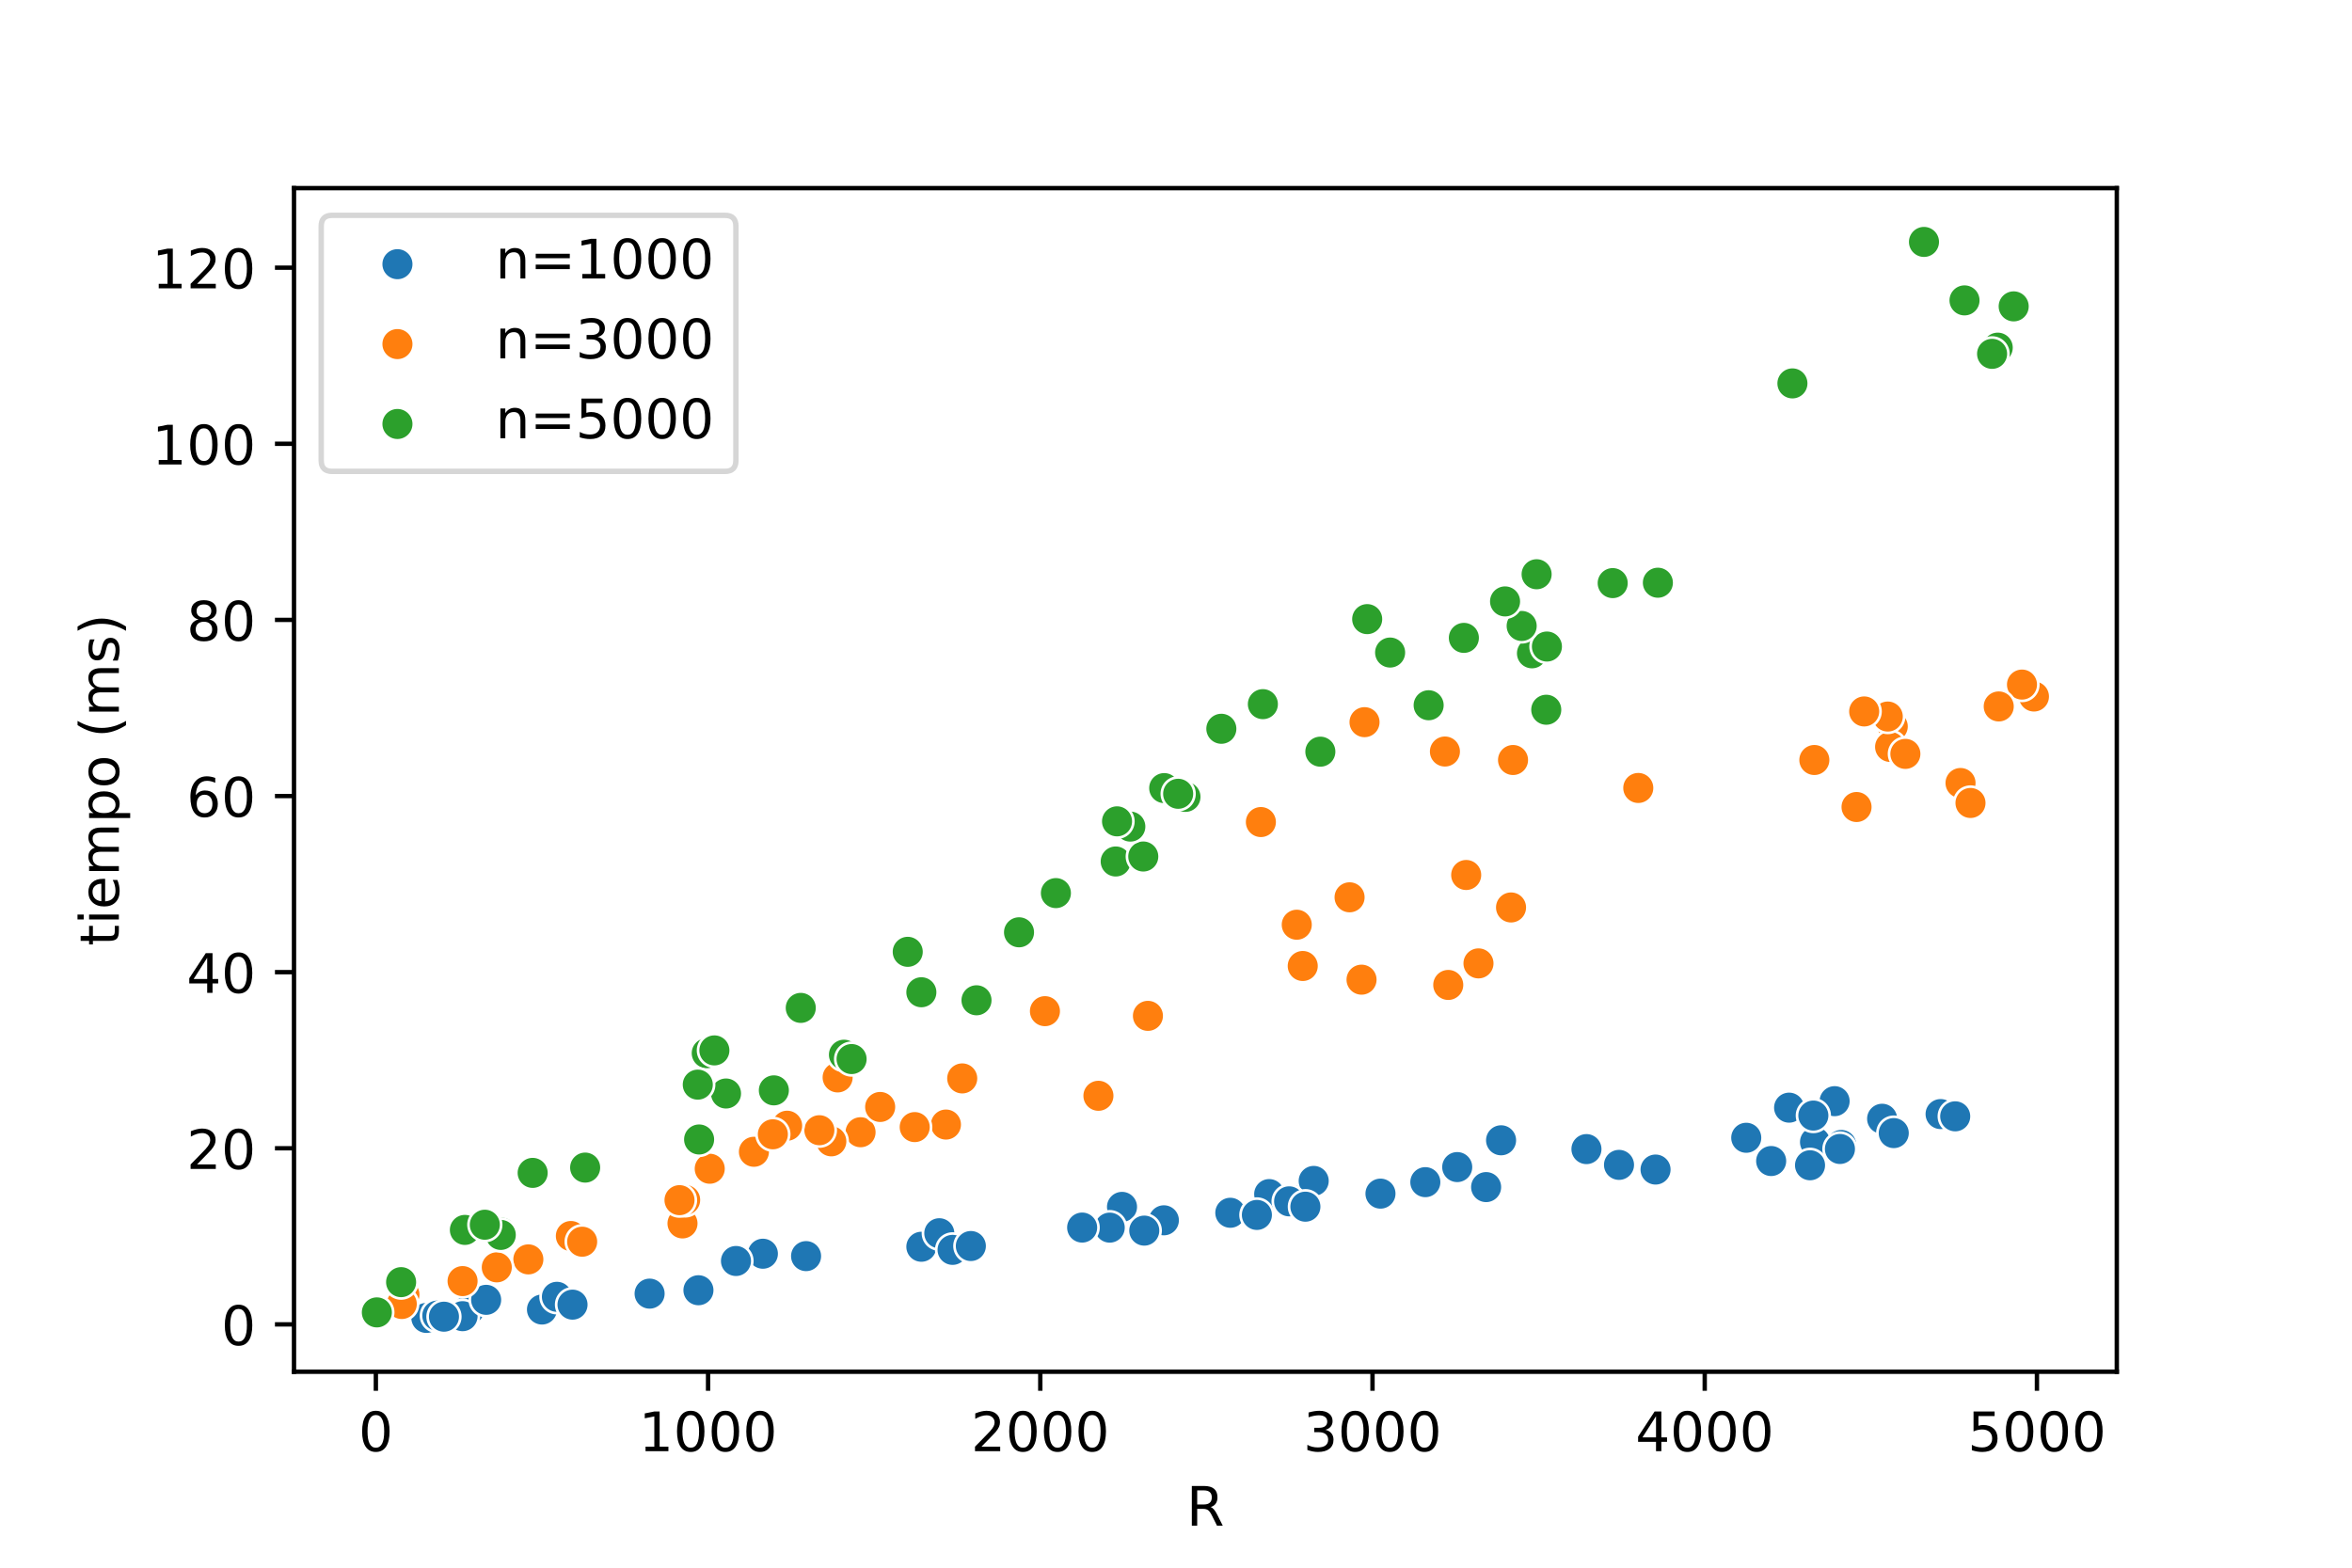 <?xml version="1.0" encoding="utf-8" standalone="no"?>
<!DOCTYPE svg PUBLIC "-//W3C//DTD SVG 1.1//EN"
  "http://www.w3.org/Graphics/SVG/1.1/DTD/svg11.dtd">
<!-- Created with matplotlib (https://matplotlib.org/) -->
<svg height="288pt" version="1.1" viewBox="0 0 432 288" width="432pt" xmlns="http://www.w3.org/2000/svg" xmlns:xlink="http://www.w3.org/1999/xlink">
 <defs>
  <style type="text/css">
*{stroke-linecap:butt;stroke-linejoin:round;}
  </style>
 </defs>
 <g id="figure_1">
  <g id="patch_1">
   <path d="M 0 288 
L 432 288 
L 432 0 
L 0 0 
z
" style="fill:#ffffff;"/>
  </g>
  <g id="axes_1">
   <g id="patch_2">
    <path d="M 54 252 
L 388.8 252 
L 388.8 34.56 
L 54 34.56 
z
" style="fill:#ffffff;"/>
   </g>
   <g id="PathCollection_1">
    <defs>
     <path d="M 0 3 
C 0.796 3 1.559 2.684 2.121 2.121 
C 2.684 1.559 3 0.796 3 0 
C 3 -0.796 2.684 -1.559 2.121 -2.121 
C 1.559 -2.684 0.796 -3 0 -3 
C -0.796 -3 -1.559 -2.684 -2.121 -2.121 
C -2.684 -1.559 -3 -0.796 -3 0 
C -3 0.796 -2.684 1.559 -2.121 2.121 
C -1.559 2.684 -0.796 3 0 3 
z
" id="mf15597d4ab" style="stroke:#ffffff;stroke-width:0.48;"/>
    </defs>
    <g clip-path="url(#p79d3aeccdd)">
     <use style="fill:#1f77b4;stroke:#ffffff;stroke-width:0.48;" x="99.545" xlink:href="#mf15597d4ab" y="240.573"/>
     <use style="fill:#1f77b4;stroke:#ffffff;stroke-width:0.48;" x="86.182" xlink:href="#mf15597d4ab" y="240.569"/>
     <use style="fill:#1f77b4;stroke:#ffffff;stroke-width:0.48;" x="238.241" xlink:href="#mf15597d4ab" y="220.505"/>
     <use style="fill:#1f77b4;stroke:#ffffff;stroke-width:0.48;" x="206.084" xlink:href="#mf15597d4ab" y="221.716"/>
     <use style="fill:#1f77b4;stroke:#ffffff;stroke-width:0.48;" x="128.285" xlink:href="#mf15597d4ab" y="237.03"/>
     <use style="fill:#1f77b4;stroke:#ffffff;stroke-width:0.48;" x="84.961" xlink:href="#mf15597d4ab" y="241.796"/>
     <use style="fill:#1f77b4;stroke:#ffffff;stroke-width:0.48;" x="336.97" xlink:href="#mf15597d4ab" y="202.296"/>
     <use style="fill:#1f77b4;stroke:#ffffff;stroke-width:0.48;" x="213.773" xlink:href="#mf15597d4ab" y="224.182"/>
     <use style="fill:#1f77b4;stroke:#ffffff;stroke-width:0.48;" x="272.961" xlink:href="#mf15597d4ab" y="218.082"/>
     <use style="fill:#1f77b4;stroke:#ffffff;stroke-width:0.48;" x="356.435" xlink:href="#mf15597d4ab" y="204.668"/>
     <use style="fill:#1f77b4;stroke:#ffffff;stroke-width:0.48;" x="338.191" xlink:href="#mf15597d4ab" y="210.343"/>
     <use style="fill:#1f77b4;stroke:#ffffff;stroke-width:0.48;" x="291.389" xlink:href="#mf15597d4ab" y="211.101"/>
     <use style="fill:#1f77b4;stroke:#ffffff;stroke-width:0.48;" x="345.696" xlink:href="#mf15597d4ab" y="205.527"/>
     <use style="fill:#1f77b4;stroke:#ffffff;stroke-width:0.48;" x="333.37" xlink:href="#mf15597d4ab" y="209.808"/>
     <use style="fill:#1f77b4;stroke:#ffffff;stroke-width:0.48;" x="78.31" xlink:href="#mf15597d4ab" y="242.116"/>
     <use style="fill:#1f77b4;stroke:#ffffff;stroke-width:0.48;" x="169.229" xlink:href="#mf15597d4ab" y="229.041"/>
     <use style="fill:#1f77b4;stroke:#ffffff;stroke-width:0.48;" x="80.324" xlink:href="#mf15597d4ab" y="241.688"/>
     <use style="fill:#1f77b4;stroke:#ffffff;stroke-width:0.48;" x="203.826" xlink:href="#mf15597d4ab" y="225.529"/>
     <use style="fill:#1f77b4;stroke:#ffffff;stroke-width:0.48;" x="233.116" xlink:href="#mf15597d4ab" y="219.366"/>
     <use style="fill:#1f77b4;stroke:#ffffff;stroke-width:0.48;" x="241.292" xlink:href="#mf15597d4ab" y="216.948"/>
     <use style="fill:#1f77b4;stroke:#ffffff;stroke-width:0.48;" x="89.293" xlink:href="#mf15597d4ab" y="238.793"/>
     <use style="fill:#1f77b4;stroke:#ffffff;stroke-width:0.48;" x="198.762" xlink:href="#mf15597d4ab" y="225.517"/>
     <use style="fill:#1f77b4;stroke:#ffffff;stroke-width:0.48;" x="140.122" xlink:href="#mf15597d4ab" y="230.322"/>
     <use style="fill:#1f77b4;stroke:#ffffff;stroke-width:0.48;" x="210.172" xlink:href="#mf15597d4ab" y="226.078"/>
     <use style="fill:#1f77b4;stroke:#ffffff;stroke-width:0.48;" x="328.611" xlink:href="#mf15597d4ab" y="203.488"/>
     <use style="fill:#1f77b4;stroke:#ffffff;stroke-width:0.48;" x="297.369" xlink:href="#mf15597d4ab" y="214"/>
     <use style="fill:#1f77b4;stroke:#ffffff;stroke-width:0.48;" x="320.739" xlink:href="#mf15597d4ab" y="209.021"/>
     <use style="fill:#1f77b4;stroke:#ffffff;stroke-width:0.48;" x="102.291" xlink:href="#mf15597d4ab" y="238.237"/>
     <use style="fill:#1f77b4;stroke:#ffffff;stroke-width:0.48;" x="275.707" xlink:href="#mf15597d4ab" y="209.484"/>
     <use style="fill:#1f77b4;stroke:#ffffff;stroke-width:0.48;" x="105.158" xlink:href="#mf15597d4ab" y="239.677"/>
     <use style="fill:#1f77b4;stroke:#ffffff;stroke-width:0.48;" x="332.455" xlink:href="#mf15597d4ab" y="214.072"/>
     <use style="fill:#1f77b4;stroke:#ffffff;stroke-width:0.48;" x="172.524" xlink:href="#mf15597d4ab" y="226.557"/>
     <use style="fill:#1f77b4;stroke:#ffffff;stroke-width:0.48;" x="236.777" xlink:href="#mf15597d4ab" y="220.701"/>
     <use style="fill:#1f77b4;stroke:#ffffff;stroke-width:0.48;" x="347.832" xlink:href="#mf15597d4ab" y="208.162"/>
     <use style="fill:#1f77b4;stroke:#ffffff;stroke-width:0.48;" x="261.795" xlink:href="#mf15597d4ab" y="217.174"/>
     <use style="fill:#1f77b4;stroke:#ffffff;stroke-width:0.48;" x="225.976" xlink:href="#mf15597d4ab" y="222.799"/>
     <use style="fill:#1f77b4;stroke:#ffffff;stroke-width:0.48;" x="333.065" xlink:href="#mf15597d4ab" y="204.941"/>
     <use style="fill:#1f77b4;stroke:#ffffff;stroke-width:0.48;" x="119.315" xlink:href="#mf15597d4ab" y="237.653"/>
     <use style="fill:#1f77b4;stroke:#ffffff;stroke-width:0.48;" x="148.055" xlink:href="#mf15597d4ab" y="230.762"/>
     <use style="fill:#1f77b4;stroke:#ffffff;stroke-width:0.48;" x="325.316" xlink:href="#mf15597d4ab" y="213.293"/>
     <use style="fill:#1f77b4;stroke:#ffffff;stroke-width:0.48;" x="230.858" xlink:href="#mf15597d4ab" y="223.195"/>
     <use style="fill:#1f77b4;stroke:#ffffff;stroke-width:0.48;" x="267.653" xlink:href="#mf15597d4ab" y="214.405"/>
     <use style="fill:#1f77b4;stroke:#ffffff;stroke-width:0.48;" x="174.964" xlink:href="#mf15597d4ab" y="229.613"/>
     <use style="fill:#1f77b4;stroke:#ffffff;stroke-width:0.48;" x="135.18" xlink:href="#mf15597d4ab" y="231.657"/>
     <use style="fill:#1f77b4;stroke:#ffffff;stroke-width:0.48;" x="337.947" xlink:href="#mf15597d4ab" y="211.079"/>
     <use style="fill:#1f77b4;stroke:#ffffff;stroke-width:0.48;" x="178.32" xlink:href="#mf15597d4ab" y="228.907"/>
     <use style="fill:#1f77b4;stroke:#ffffff;stroke-width:0.48;" x="304.081" xlink:href="#mf15597d4ab" y="214.858"/>
     <use style="fill:#1f77b4;stroke:#ffffff;stroke-width:0.48;" x="239.767" xlink:href="#mf15597d4ab" y="221.681"/>
     <use style="fill:#1f77b4;stroke:#ffffff;stroke-width:0.48;" x="359.12" xlink:href="#mf15597d4ab" y="205.081"/>
     <use style="fill:#1f77b4;stroke:#ffffff;stroke-width:0.48;" x="81.544" xlink:href="#mf15597d4ab" y="241.891"/>
     <use style="fill:#1f77b4;stroke:#ffffff;stroke-width:0.48;" x="253.557" xlink:href="#mf15597d4ab" y="219.283"/>
    </g>
   </g>
   <g id="PathCollection_2">
    <defs>
     <path d="M 0 3 
C 0.796 3 1.559 2.684 2.121 2.121 
C 2.684 1.559 3 0.796 3 0 
C 3 -0.796 2.684 -1.559 2.121 -2.121 
C 1.559 -2.684 0.796 -3 0 -3 
C -0.796 -3 -1.559 -2.684 -2.121 -2.121 
C -2.684 -1.559 -3 -0.796 -3 0 
C -3 0.796 -2.684 1.559 -2.121 2.121 
C -1.559 2.684 -0.796 3 0 3 
z
" id="m06acd236d6" style="stroke:#ffffff;stroke-width:0.48;"/>
    </defs>
    <g clip-path="url(#p79d3aeccdd)">
     <use style="fill:#ff7f0e;stroke:#ffffff;stroke-width:0.48;" x="347.649" xlink:href="#m06acd236d6" y="133.454"/>
     <use style="fill:#ff7f0e;stroke:#ffffff;stroke-width:0.48;" x="277.538" xlink:href="#m06acd236d6" y="166.709"/>
     <use style="fill:#ff7f0e;stroke:#ffffff;stroke-width:0.48;" x="247.882" xlink:href="#m06acd236d6" y="164.845"/>
     <use style="fill:#ff7f0e;stroke:#ffffff;stroke-width:0.48;" x="347.161" xlink:href="#m06acd236d6" y="137.216"/>
     <use style="fill:#ff7f0e;stroke:#ffffff;stroke-width:0.48;" x="158.062" xlink:href="#m06acd236d6" y="208.003"/>
     <use style="fill:#ff7f0e;stroke:#ffffff;stroke-width:0.48;" x="74.283" xlink:href="#m06acd236d6" y="237.837"/>
     <use style="fill:#ff7f0e;stroke:#ffffff;stroke-width:0.48;" x="349.967" xlink:href="#m06acd236d6" y="138.496"/>
     <use style="fill:#ff7f0e;stroke:#ffffff;stroke-width:0.48;" x="173.744" xlink:href="#m06acd236d6" y="206.593"/>
     <use style="fill:#ff7f0e;stroke:#ffffff;stroke-width:0.48;" x="269.3" xlink:href="#m06acd236d6" y="160.745"/>
     <use style="fill:#ff7f0e;stroke:#ffffff;stroke-width:0.48;" x="138.475" xlink:href="#m06acd236d6" y="211.593"/>
     <use style="fill:#ff7f0e;stroke:#ffffff;stroke-width:0.48;" x="152.692" xlink:href="#m06acd236d6" y="209.675"/>
     <use style="fill:#ff7f0e;stroke:#ffffff;stroke-width:0.48;" x="97.043" xlink:href="#m06acd236d6" y="231.362"/>
     <use style="fill:#ff7f0e;stroke:#ffffff;stroke-width:0.48;" x="125.356" xlink:href="#m06acd236d6" y="224.756"/>
     <use style="fill:#ff7f0e;stroke:#ffffff;stroke-width:0.48;" x="373.582" xlink:href="#m06acd236d6" y="127.956"/>
     <use style="fill:#ff7f0e;stroke:#ffffff;stroke-width:0.48;" x="130.359" xlink:href="#m06acd236d6" y="214.709"/>
     <use style="fill:#ff7f0e;stroke:#ffffff;stroke-width:0.48;" x="231.59" xlink:href="#m06acd236d6" y="151.02"/>
     <use style="fill:#ff7f0e;stroke:#ffffff;stroke-width:0.48;" x="153.852" xlink:href="#m06acd236d6" y="197.933"/>
     <use style="fill:#ff7f0e;stroke:#ffffff;stroke-width:0.48;" x="168.008" xlink:href="#m06acd236d6" y="207.06"/>
     <use style="fill:#ff7f0e;stroke:#ffffff;stroke-width:0.48;" x="250.079" xlink:href="#m06acd236d6" y="179.976"/>
     <use style="fill:#ff7f0e;stroke:#ffffff;stroke-width:0.48;" x="104.853" xlink:href="#m06acd236d6" y="227.068"/>
     <use style="fill:#ff7f0e;stroke:#ffffff;stroke-width:0.48;" x="360.097" xlink:href="#m06acd236d6" y="143.844"/>
     <use style="fill:#ff7f0e;stroke:#ffffff;stroke-width:0.48;" x="346.733" xlink:href="#m06acd236d6" y="131.637"/>
     <use style="fill:#ff7f0e;stroke:#ffffff;stroke-width:0.48;" x="191.928" xlink:href="#m06acd236d6" y="185.762"/>
     <use style="fill:#ff7f0e;stroke:#ffffff;stroke-width:0.48;" x="340.998" xlink:href="#m06acd236d6" y="148.257"/>
     <use style="fill:#ff7f0e;stroke:#ffffff;stroke-width:0.48;" x="84.961" xlink:href="#m06acd236d6" y="235.351"/>
     <use style="fill:#ff7f0e;stroke:#ffffff;stroke-width:0.48;" x="265.395" xlink:href="#m06acd236d6" y="138.062"/>
     <use style="fill:#ff7f0e;stroke:#ffffff;stroke-width:0.48;" x="161.662" xlink:href="#m06acd236d6" y="203.36"/>
     <use style="fill:#ff7f0e;stroke:#ffffff;stroke-width:0.48;" x="201.752" xlink:href="#m06acd236d6" y="201.308"/>
     <use style="fill:#ff7f0e;stroke:#ffffff;stroke-width:0.48;" x="266.005" xlink:href="#m06acd236d6" y="180.944"/>
     <use style="fill:#ff7f0e;stroke:#ffffff;stroke-width:0.48;" x="271.558" xlink:href="#m06acd236d6" y="176.985"/>
     <use style="fill:#ff7f0e;stroke:#ffffff;stroke-width:0.48;" x="361.927" xlink:href="#m06acd236d6" y="147.514"/>
     <use style="fill:#ff7f0e;stroke:#ffffff;stroke-width:0.48;" x="125.844" xlink:href="#m06acd236d6" y="220.441"/>
     <use style="fill:#ff7f0e;stroke:#ffffff;stroke-width:0.48;" x="150.496" xlink:href="#m06acd236d6" y="207.634"/>
     <use style="fill:#ff7f0e;stroke:#ffffff;stroke-width:0.48;" x="371.385" xlink:href="#m06acd236d6" y="125.764"/>
     <use style="fill:#ff7f0e;stroke:#ffffff;stroke-width:0.48;" x="333.248" xlink:href="#m06acd236d6" y="139.62"/>
     <use style="fill:#ff7f0e;stroke:#ffffff;stroke-width:0.48;" x="73.795" xlink:href="#m06acd236d6" y="239.558"/>
     <use style="fill:#ff7f0e;stroke:#ffffff;stroke-width:0.48;" x="250.628" xlink:href="#m06acd236d6" y="132.669"/>
     <use style="fill:#ff7f0e;stroke:#ffffff;stroke-width:0.48;" x="144.577" xlink:href="#m06acd236d6" y="206.807"/>
     <use style="fill:#ff7f0e;stroke:#ffffff;stroke-width:0.48;" x="238.18" xlink:href="#m06acd236d6" y="169.882"/>
     <use style="fill:#ff7f0e;stroke:#ffffff;stroke-width:0.48;" x="210.844" xlink:href="#m06acd236d6" y="186.623"/>
     <use style="fill:#ff7f0e;stroke:#ffffff;stroke-width:0.48;" x="91.246" xlink:href="#m06acd236d6" y="232.826"/>
     <use style="fill:#ff7f0e;stroke:#ffffff;stroke-width:0.48;" x="342.401" xlink:href="#m06acd236d6" y="130.699"/>
     <use style="fill:#ff7f0e;stroke:#ffffff;stroke-width:0.48;" x="124.807" xlink:href="#m06acd236d6" y="220.482"/>
     <use style="fill:#ff7f0e;stroke:#ffffff;stroke-width:0.48;" x="300.908" xlink:href="#m06acd236d6" y="144.758"/>
     <use style="fill:#ff7f0e;stroke:#ffffff;stroke-width:0.48;" x="367.114" xlink:href="#m06acd236d6" y="129.781"/>
     <use style="fill:#ff7f0e;stroke:#ffffff;stroke-width:0.48;" x="277.904" xlink:href="#m06acd236d6" y="139.621"/>
     <use style="fill:#ff7f0e;stroke:#ffffff;stroke-width:0.48;" x="176.734" xlink:href="#m06acd236d6" y="198.116"/>
     <use style="fill:#ff7f0e;stroke:#ffffff;stroke-width:0.48;" x="106.928" xlink:href="#m06acd236d6" y="228.115"/>
     <use style="fill:#ff7f0e;stroke:#ffffff;stroke-width:0.48;" x="239.279" xlink:href="#m06acd236d6" y="177.463"/>
     <use style="fill:#ff7f0e;stroke:#ffffff;stroke-width:0.48;" x="141.953" xlink:href="#m06acd236d6" y="208.381"/>
    </g>
   </g>
   <g id="PathCollection_3">
    <defs>
     <path d="M 0 3 
C 0.796 3 1.559 2.684 2.121 2.121 
C 2.684 1.559 3 0.796 3 0 
C 3 -0.796 2.684 -1.559 2.121 -2.121 
C 1.559 -2.684 0.796 -3 0 -3 
C -0.796 -3 -1.559 -2.684 -2.121 -2.121 
C -2.684 -1.559 -3 -0.796 -3 0 
C -3 0.796 -2.684 1.559 -2.121 2.121 
C -1.559 2.684 -0.796 3 0 3 
z
" id="m0fb84acb7e" style="stroke:#ffffff;stroke-width:0.48;"/>
    </defs>
    <g clip-path="url(#p79d3aeccdd)">
     <use style="fill:#2ca02c;stroke:#ffffff;stroke-width:0.48;" x="142.136" xlink:href="#m0fb84acb7e" y="200.311"/>
     <use style="fill:#2ca02c;stroke:#ffffff;stroke-width:0.48;" x="281.382" xlink:href="#m0fb84acb7e" y="120.02"/>
     <use style="fill:#2ca02c;stroke:#ffffff;stroke-width:0.48;" x="133.349" xlink:href="#m0fb84acb7e" y="200.887"/>
     <use style="fill:#2ca02c;stroke:#ffffff;stroke-width:0.48;" x="231.956" xlink:href="#m0fb84acb7e" y="129.359"/>
     <use style="fill:#2ca02c;stroke:#ffffff;stroke-width:0.48;" x="284.006" xlink:href="#m0fb84acb7e" y="130.387"/>
     <use style="fill:#2ca02c;stroke:#ffffff;stroke-width:0.48;" x="213.834" xlink:href="#m0fb84acb7e" y="144.782"/>
     <use style="fill:#2ca02c;stroke:#ffffff;stroke-width:0.48;" x="360.829" xlink:href="#m0fb84acb7e" y="55.184"/>
     <use style="fill:#2ca02c;stroke:#ffffff;stroke-width:0.48;" x="129.81" xlink:href="#m0fb84acb7e" y="193.484"/>
     <use style="fill:#2ca02c;stroke:#ffffff;stroke-width:0.48;" x="255.327" xlink:href="#m0fb84acb7e" y="119.88"/>
     <use style="fill:#2ca02c;stroke:#ffffff;stroke-width:0.48;" x="369.86" xlink:href="#m0fb84acb7e" y="56.284"/>
     <use style="fill:#2ca02c;stroke:#ffffff;stroke-width:0.48;" x="147.079" xlink:href="#m0fb84acb7e" y="185.161"/>
     <use style="fill:#2ca02c;stroke:#ffffff;stroke-width:0.48;" x="251.116" xlink:href="#m0fb84acb7e" y="113.739"/>
     <use style="fill:#2ca02c;stroke:#ffffff;stroke-width:0.48;" x="131.214" xlink:href="#m0fb84acb7e" y="192.969"/>
     <use style="fill:#2ca02c;stroke:#ffffff;stroke-width:0.48;" x="353.384" xlink:href="#m0fb84acb7e" y="44.444"/>
     <use style="fill:#2ca02c;stroke:#ffffff;stroke-width:0.48;" x="224.329" xlink:href="#m0fb84acb7e" y="133.884"/>
     <use style="fill:#2ca02c;stroke:#ffffff;stroke-width:0.48;" x="296.21" xlink:href="#m0fb84acb7e" y="107.123"/>
     <use style="fill:#2ca02c;stroke:#ffffff;stroke-width:0.48;" x="366.931" xlink:href="#m0fb84acb7e" y="63.868"/>
     <use style="fill:#2ca02c;stroke:#ffffff;stroke-width:0.48;" x="155.011" xlink:href="#m0fb84acb7e" y="193.762"/>
     <use style="fill:#2ca02c;stroke:#ffffff;stroke-width:0.48;" x="204.925" xlink:href="#m0fb84acb7e" y="158.262"/>
     <use style="fill:#2ca02c;stroke:#ffffff;stroke-width:0.48;" x="156.415" xlink:href="#m0fb84acb7e" y="194.56"/>
     <use style="fill:#2ca02c;stroke:#ffffff;stroke-width:0.48;" x="92.1" xlink:href="#m0fb84acb7e" y="226.446"/>
     <use style="fill:#2ca02c;stroke:#ffffff;stroke-width:0.48;" x="179.358" xlink:href="#m0fb84acb7e" y="183.763"/>
     <use style="fill:#2ca02c;stroke:#ffffff;stroke-width:0.48;" x="91.978" xlink:href="#m0fb84acb7e" y="226.866"/>
     <use style="fill:#2ca02c;stroke:#ffffff;stroke-width:0.48;" x="97.836" xlink:href="#m0fb84acb7e" y="215.471"/>
     <use style="fill:#2ca02c;stroke:#ffffff;stroke-width:0.48;" x="128.163" xlink:href="#m0fb84acb7e" y="199.259"/>
     <use style="fill:#2ca02c;stroke:#ffffff;stroke-width:0.48;" x="209.989" xlink:href="#m0fb84acb7e" y="157.349"/>
     <use style="fill:#2ca02c;stroke:#ffffff;stroke-width:0.48;" x="262.405" xlink:href="#m0fb84acb7e" y="129.561"/>
     <use style="fill:#2ca02c;stroke:#ffffff;stroke-width:0.48;" x="284.128" xlink:href="#m0fb84acb7e" y="118.776"/>
     <use style="fill:#2ca02c;stroke:#ffffff;stroke-width:0.48;" x="169.229" xlink:href="#m0fb84acb7e" y="182.287"/>
     <use style="fill:#2ca02c;stroke:#ffffff;stroke-width:0.48;" x="85.388" xlink:href="#m0fb84acb7e" y="225.948"/>
     <use style="fill:#2ca02c;stroke:#ffffff;stroke-width:0.48;" x="107.477" xlink:href="#m0fb84acb7e" y="214.5"/>
     <use style="fill:#2ca02c;stroke:#ffffff;stroke-width:0.48;" x="207.61" xlink:href="#m0fb84acb7e" y="151.854"/>
     <use style="fill:#2ca02c;stroke:#ffffff;stroke-width:0.48;" x="69.218" xlink:href="#m0fb84acb7e" y="241.1"/>
     <use style="fill:#2ca02c;stroke:#ffffff;stroke-width:0.48;" x="166.727" xlink:href="#m0fb84acb7e" y="174.86"/>
     <use style="fill:#2ca02c;stroke:#ffffff;stroke-width:0.48;" x="329.221" xlink:href="#m0fb84acb7e" y="70.435"/>
     <use style="fill:#2ca02c;stroke:#ffffff;stroke-width:0.48;" x="279.49" xlink:href="#m0fb84acb7e" y="114.997"/>
     <use style="fill:#2ca02c;stroke:#ffffff;stroke-width:0.48;" x="276.439" xlink:href="#m0fb84acb7e" y="110.487"/>
     <use style="fill:#2ca02c;stroke:#ffffff;stroke-width:0.48;" x="89.049" xlink:href="#m0fb84acb7e" y="224.995"/>
     <use style="fill:#2ca02c;stroke:#ffffff;stroke-width:0.48;" x="268.873" xlink:href="#m0fb84acb7e" y="117.185"/>
     <use style="fill:#2ca02c;stroke:#ffffff;stroke-width:0.48;" x="242.513" xlink:href="#m0fb84acb7e" y="138.09"/>
     <use style="fill:#2ca02c;stroke:#ffffff;stroke-width:0.48;" x="128.407" xlink:href="#m0fb84acb7e" y="209.334"/>
     <use style="fill:#2ca02c;stroke:#ffffff;stroke-width:0.48;" x="187.168" xlink:href="#m0fb84acb7e" y="171.273"/>
     <use style="fill:#2ca02c;stroke:#ffffff;stroke-width:0.48;" x="73.673" xlink:href="#m0fb84acb7e" y="235.544"/>
     <use style="fill:#2ca02c;stroke:#ffffff;stroke-width:0.48;" x="217.739" xlink:href="#m0fb84acb7e" y="146.395"/>
     <use style="fill:#2ca02c;stroke:#ffffff;stroke-width:0.48;" x="193.941" xlink:href="#m0fb84acb7e" y="164.072"/>
     <use style="fill:#2ca02c;stroke:#ffffff;stroke-width:0.48;" x="365.893" xlink:href="#m0fb84acb7e" y="65.006"/>
     <use style="fill:#2ca02c;stroke:#ffffff;stroke-width:0.48;" x="205.169" xlink:href="#m0fb84acb7e" y="150.89"/>
     <use style="fill:#2ca02c;stroke:#ffffff;stroke-width:0.48;" x="282.236" xlink:href="#m0fb84acb7e" y="105.496"/>
     <use style="fill:#2ca02c;stroke:#ffffff;stroke-width:0.48;" x="304.508" xlink:href="#m0fb84acb7e" y="107.051"/>
     <use style="fill:#2ca02c;stroke:#ffffff;stroke-width:0.48;" x="216.396" xlink:href="#m0fb84acb7e" y="145.827"/>
    </g>
   </g>
   <g id="matplotlib.axis_1">
    <g id="xtick_1">
     <g id="line2d_1">
      <defs>
       <path d="M 0 0 
L 0 3.5 
" id="md4896ff5e5" style="stroke:#000000;stroke-width:0.8;"/>
      </defs>
      <g>
       <use style="stroke:#000000;stroke-width:0.8;" x="69.035" xlink:href="#md4896ff5e5" y="252"/>
      </g>
     </g>
     <g id="text_1">
      <!-- 0 -->
      <defs>
       <path d="M 31.781 66.406 
Q 24.172 66.406 20.328 58.906 
Q 16.5 51.422 16.5 36.375 
Q 16.5 21.391 20.328 13.891 
Q 24.172 6.391 31.781 6.391 
Q 39.453 6.391 43.281 13.891 
Q 47.125 21.391 47.125 36.375 
Q 47.125 51.422 43.281 58.906 
Q 39.453 66.406 31.781 66.406 
z
M 31.781 74.219 
Q 44.047 74.219 50.516 64.516 
Q 56.984 54.828 56.984 36.375 
Q 56.984 17.969 50.516 8.266 
Q 44.047 -1.422 31.781 -1.422 
Q 19.531 -1.422 13.062 8.266 
Q 6.594 17.969 6.594 36.375 
Q 6.594 54.828 13.062 64.516 
Q 19.531 74.219 31.781 74.219 
z
" id="DejaVuSans-48"/>
      </defs>
      <g transform="translate(65.854 266.598)scale(0.1 -0.1)">
       <use xlink:href="#DejaVuSans-48"/>
      </g>
     </g>
    </g>
    <g id="xtick_2">
     <g id="line2d_2">
      <g>
       <use style="stroke:#000000;stroke-width:0.8;" x="130.054" xlink:href="#md4896ff5e5" y="252"/>
      </g>
     </g>
     <g id="text_2">
      <!-- 1000 -->
      <defs>
       <path d="M 12.406 8.297 
L 28.516 8.297 
L 28.516 63.922 
L 10.984 60.406 
L 10.984 69.391 
L 28.422 72.906 
L 38.281 72.906 
L 38.281 8.297 
L 54.391 8.297 
L 54.391 0 
L 12.406 0 
z
" id="DejaVuSans-49"/>
      </defs>
      <g transform="translate(117.329 266.598)scale(0.1 -0.1)">
       <use xlink:href="#DejaVuSans-49"/>
       <use x="63.623" xlink:href="#DejaVuSans-48"/>
       <use x="127.246" xlink:href="#DejaVuSans-48"/>
       <use x="190.869" xlink:href="#DejaVuSans-48"/>
      </g>
     </g>
    </g>
    <g id="xtick_3">
     <g id="line2d_3">
      <g>
       <use style="stroke:#000000;stroke-width:0.8;" x="191.073" xlink:href="#md4896ff5e5" y="252"/>
      </g>
     </g>
     <g id="text_3">
      <!-- 2000 -->
      <defs>
       <path d="M 19.188 8.297 
L 53.609 8.297 
L 53.609 0 
L 7.328 0 
L 7.328 8.297 
Q 12.938 14.109 22.625 23.891 
Q 32.328 33.688 34.812 36.531 
Q 39.547 41.844 41.422 45.531 
Q 43.312 49.219 43.312 52.781 
Q 43.312 58.594 39.234 62.25 
Q 35.156 65.922 28.609 65.922 
Q 23.969 65.922 18.812 64.312 
Q 13.672 62.703 7.812 59.422 
L 7.812 69.391 
Q 13.766 71.781 18.938 73 
Q 24.125 74.219 28.422 74.219 
Q 39.75 74.219 46.484 68.547 
Q 53.219 62.891 53.219 53.422 
Q 53.219 48.922 51.531 44.891 
Q 49.859 40.875 45.406 35.406 
Q 44.188 33.984 37.641 27.219 
Q 31.109 20.453 19.188 8.297 
z
" id="DejaVuSans-50"/>
      </defs>
      <g transform="translate(178.348 266.598)scale(0.1 -0.1)">
       <use xlink:href="#DejaVuSans-50"/>
       <use x="63.623" xlink:href="#DejaVuSans-48"/>
       <use x="127.246" xlink:href="#DejaVuSans-48"/>
       <use x="190.869" xlink:href="#DejaVuSans-48"/>
      </g>
     </g>
    </g>
    <g id="xtick_4">
     <g id="line2d_4">
      <g>
       <use style="stroke:#000000;stroke-width:0.8;" x="252.093" xlink:href="#md4896ff5e5" y="252"/>
      </g>
     </g>
     <g id="text_4">
      <!-- 3000 -->
      <defs>
       <path d="M 40.578 39.312 
Q 47.656 37.797 51.625 33 
Q 55.609 28.219 55.609 21.188 
Q 55.609 10.406 48.188 4.484 
Q 40.766 -1.422 27.094 -1.422 
Q 22.516 -1.422 17.656 -0.516 
Q 12.797 0.391 7.625 2.203 
L 7.625 11.719 
Q 11.719 9.328 16.594 8.109 
Q 21.484 6.891 26.812 6.891 
Q 36.078 6.891 40.938 10.547 
Q 45.797 14.203 45.797 21.188 
Q 45.797 27.641 41.281 31.266 
Q 36.766 34.906 28.719 34.906 
L 20.219 34.906 
L 20.219 43.016 
L 29.109 43.016 
Q 36.375 43.016 40.234 45.922 
Q 44.094 48.828 44.094 54.297 
Q 44.094 59.906 40.109 62.906 
Q 36.141 65.922 28.719 65.922 
Q 24.656 65.922 20.016 65.031 
Q 15.375 64.156 9.812 62.312 
L 9.812 71.094 
Q 15.438 72.656 20.344 73.438 
Q 25.25 74.219 29.594 74.219 
Q 40.828 74.219 47.359 69.109 
Q 53.906 64.016 53.906 55.328 
Q 53.906 49.266 50.438 45.094 
Q 46.969 40.922 40.578 39.312 
z
" id="DejaVuSans-51"/>
      </defs>
      <g transform="translate(239.368 266.598)scale(0.1 -0.1)">
       <use xlink:href="#DejaVuSans-51"/>
       <use x="63.623" xlink:href="#DejaVuSans-48"/>
       <use x="127.246" xlink:href="#DejaVuSans-48"/>
       <use x="190.869" xlink:href="#DejaVuSans-48"/>
      </g>
     </g>
    </g>
    <g id="xtick_5">
     <g id="line2d_5">
      <g>
       <use style="stroke:#000000;stroke-width:0.8;" x="313.112" xlink:href="#md4896ff5e5" y="252"/>
      </g>
     </g>
     <g id="text_5">
      <!-- 4000 -->
      <defs>
       <path d="M 37.797 64.312 
L 12.891 25.391 
L 37.797 25.391 
z
M 35.203 72.906 
L 47.609 72.906 
L 47.609 25.391 
L 58.016 25.391 
L 58.016 17.188 
L 47.609 17.188 
L 47.609 0 
L 37.797 0 
L 37.797 17.188 
L 4.891 17.188 
L 4.891 26.703 
z
" id="DejaVuSans-52"/>
      </defs>
      <g transform="translate(300.387 266.598)scale(0.1 -0.1)">
       <use xlink:href="#DejaVuSans-52"/>
       <use x="63.623" xlink:href="#DejaVuSans-48"/>
       <use x="127.246" xlink:href="#DejaVuSans-48"/>
       <use x="190.869" xlink:href="#DejaVuSans-48"/>
      </g>
     </g>
    </g>
    <g id="xtick_6">
     <g id="line2d_6">
      <g>
       <use style="stroke:#000000;stroke-width:0.8;" x="374.131" xlink:href="#md4896ff5e5" y="252"/>
      </g>
     </g>
     <g id="text_6">
      <!-- 5000 -->
      <defs>
       <path d="M 10.797 72.906 
L 49.516 72.906 
L 49.516 64.594 
L 19.828 64.594 
L 19.828 46.734 
Q 21.969 47.469 24.109 47.828 
Q 26.266 48.188 28.422 48.188 
Q 40.625 48.188 47.75 41.5 
Q 54.891 34.812 54.891 23.391 
Q 54.891 11.625 47.562 5.094 
Q 40.234 -1.422 26.906 -1.422 
Q 22.312 -1.422 17.547 -0.641 
Q 12.797 0.141 7.719 1.703 
L 7.719 11.625 
Q 12.109 9.234 16.797 8.062 
Q 21.484 6.891 26.703 6.891 
Q 35.156 6.891 40.078 11.328 
Q 45.016 15.766 45.016 23.391 
Q 45.016 31 40.078 35.438 
Q 35.156 39.891 26.703 39.891 
Q 22.75 39.891 18.812 39.016 
Q 14.891 38.141 10.797 36.281 
z
" id="DejaVuSans-53"/>
      </defs>
      <g transform="translate(361.406 266.598)scale(0.1 -0.1)">
       <use xlink:href="#DejaVuSans-53"/>
       <use x="63.623" xlink:href="#DejaVuSans-48"/>
       <use x="127.246" xlink:href="#DejaVuSans-48"/>
       <use x="190.869" xlink:href="#DejaVuSans-48"/>
      </g>
     </g>
    </g>
    <g id="text_7">
     <!-- R -->
     <defs>
      <path d="M 44.391 34.188 
Q 47.562 33.109 50.562 29.594 
Q 53.562 26.078 56.594 19.922 
L 66.609 0 
L 56 0 
L 46.688 18.703 
Q 43.062 26.031 39.672 28.422 
Q 36.281 30.812 30.422 30.812 
L 19.672 30.812 
L 19.672 0 
L 9.812 0 
L 9.812 72.906 
L 32.078 72.906 
Q 44.578 72.906 50.734 67.672 
Q 56.891 62.453 56.891 51.906 
Q 56.891 45.016 53.688 40.469 
Q 50.484 35.938 44.391 34.188 
z
M 19.672 64.797 
L 19.672 38.922 
L 32.078 38.922 
Q 39.203 38.922 42.844 42.219 
Q 46.484 45.516 46.484 51.906 
Q 46.484 58.297 42.844 61.547 
Q 39.203 64.797 32.078 64.797 
z
" id="DejaVuSans-82"/>
     </defs>
     <g transform="translate(217.926 280.277)scale(0.1 -0.1)">
      <use xlink:href="#DejaVuSans-82"/>
     </g>
    </g>
   </g>
   <g id="matplotlib.axis_2">
    <g id="ytick_1">
     <g id="line2d_7">
      <defs>
       <path d="M 0 0 
L -3.5 0 
" id="m95dbebc603" style="stroke:#000000;stroke-width:0.8;"/>
      </defs>
      <g>
       <use style="stroke:#000000;stroke-width:0.8;" x="54" xlink:href="#m95dbebc603" y="243.305"/>
      </g>
     </g>
     <g id="text_8">
      <!-- 0 -->
      <g transform="translate(40.638 247.104)scale(0.1 -0.1)">
       <use xlink:href="#DejaVuSans-48"/>
      </g>
     </g>
    </g>
    <g id="ytick_2">
     <g id="line2d_8">
      <g>
       <use style="stroke:#000000;stroke-width:0.8;" x="54" xlink:href="#m95dbebc603" y="210.95"/>
      </g>
     </g>
     <g id="text_9">
      <!-- 20 -->
      <g transform="translate(34.275 214.749)scale(0.1 -0.1)">
       <use xlink:href="#DejaVuSans-50"/>
       <use x="63.623" xlink:href="#DejaVuSans-48"/>
      </g>
     </g>
    </g>
    <g id="ytick_3">
     <g id="line2d_9">
      <g>
       <use style="stroke:#000000;stroke-width:0.8;" x="54" xlink:href="#m95dbebc603" y="178.594"/>
      </g>
     </g>
     <g id="text_10">
      <!-- 40 -->
      <g transform="translate(34.275 182.393)scale(0.1 -0.1)">
       <use xlink:href="#DejaVuSans-52"/>
       <use x="63.623" xlink:href="#DejaVuSans-48"/>
      </g>
     </g>
    </g>
    <g id="ytick_4">
     <g id="line2d_10">
      <g>
       <use style="stroke:#000000;stroke-width:0.8;" x="54" xlink:href="#m95dbebc603" y="146.239"/>
      </g>
     </g>
     <g id="text_11">
      <!-- 60 -->
      <defs>
       <path d="M 33.016 40.375 
Q 26.375 40.375 22.484 35.828 
Q 18.609 31.297 18.609 23.391 
Q 18.609 15.531 22.484 10.953 
Q 26.375 6.391 33.016 6.391 
Q 39.656 6.391 43.531 10.953 
Q 47.406 15.531 47.406 23.391 
Q 47.406 31.297 43.531 35.828 
Q 39.656 40.375 33.016 40.375 
z
M 52.594 71.297 
L 52.594 62.312 
Q 48.875 64.062 45.094 64.984 
Q 41.312 65.922 37.594 65.922 
Q 27.828 65.922 22.672 59.328 
Q 17.531 52.734 16.797 39.406 
Q 19.672 43.656 24.016 45.922 
Q 28.375 48.188 33.594 48.188 
Q 44.578 48.188 50.953 41.516 
Q 57.328 34.859 57.328 23.391 
Q 57.328 12.156 50.688 5.359 
Q 44.047 -1.422 33.016 -1.422 
Q 20.359 -1.422 13.672 8.266 
Q 6.984 17.969 6.984 36.375 
Q 6.984 53.656 15.188 63.938 
Q 23.391 74.219 37.203 74.219 
Q 40.922 74.219 44.703 73.484 
Q 48.484 72.75 52.594 71.297 
z
" id="DejaVuSans-54"/>
      </defs>
      <g transform="translate(34.275 150.038)scale(0.1 -0.1)">
       <use xlink:href="#DejaVuSans-54"/>
       <use x="63.623" xlink:href="#DejaVuSans-48"/>
      </g>
     </g>
    </g>
    <g id="ytick_5">
     <g id="line2d_11">
      <g>
       <use style="stroke:#000000;stroke-width:0.8;" x="54" xlink:href="#m95dbebc603" y="113.883"/>
      </g>
     </g>
     <g id="text_12">
      <!-- 80 -->
      <defs>
       <path d="M 31.781 34.625 
Q 24.75 34.625 20.719 30.859 
Q 16.703 27.094 16.703 20.516 
Q 16.703 13.922 20.719 10.156 
Q 24.75 6.391 31.781 6.391 
Q 38.812 6.391 42.859 10.172 
Q 46.922 13.969 46.922 20.516 
Q 46.922 27.094 42.891 30.859 
Q 38.875 34.625 31.781 34.625 
z
M 21.922 38.812 
Q 15.578 40.375 12.031 44.719 
Q 8.5 49.078 8.5 55.328 
Q 8.5 64.062 14.719 69.141 
Q 20.953 74.219 31.781 74.219 
Q 42.672 74.219 48.875 69.141 
Q 55.078 64.062 55.078 55.328 
Q 55.078 49.078 51.531 44.719 
Q 48 40.375 41.703 38.812 
Q 48.828 37.156 52.797 32.312 
Q 56.781 27.484 56.781 20.516 
Q 56.781 9.906 50.312 4.234 
Q 43.844 -1.422 31.781 -1.422 
Q 19.734 -1.422 13.25 4.234 
Q 6.781 9.906 6.781 20.516 
Q 6.781 27.484 10.781 32.312 
Q 14.797 37.156 21.922 38.812 
z
M 18.312 54.391 
Q 18.312 48.734 21.844 45.562 
Q 25.391 42.391 31.781 42.391 
Q 38.141 42.391 41.719 45.562 
Q 45.312 48.734 45.312 54.391 
Q 45.312 60.062 41.719 63.234 
Q 38.141 66.406 31.781 66.406 
Q 25.391 66.406 21.844 63.234 
Q 18.312 60.062 18.312 54.391 
z
" id="DejaVuSans-56"/>
      </defs>
      <g transform="translate(34.275 117.683)scale(0.1 -0.1)">
       <use xlink:href="#DejaVuSans-56"/>
       <use x="63.623" xlink:href="#DejaVuSans-48"/>
      </g>
     </g>
    </g>
    <g id="ytick_6">
     <g id="line2d_12">
      <g>
       <use style="stroke:#000000;stroke-width:0.8;" x="54" xlink:href="#m95dbebc603" y="81.528"/>
      </g>
     </g>
     <g id="text_13">
      <!-- 100 -->
      <g transform="translate(27.913 85.327)scale(0.1 -0.1)">
       <use xlink:href="#DejaVuSans-49"/>
       <use x="63.623" xlink:href="#DejaVuSans-48"/>
       <use x="127.246" xlink:href="#DejaVuSans-48"/>
      </g>
     </g>
    </g>
    <g id="ytick_7">
     <g id="line2d_13">
      <g>
       <use style="stroke:#000000;stroke-width:0.8;" x="54" xlink:href="#m95dbebc603" y="49.172"/>
      </g>
     </g>
     <g id="text_14">
      <!-- 120 -->
      <g transform="translate(27.913 52.972)scale(0.1 -0.1)">
       <use xlink:href="#DejaVuSans-49"/>
       <use x="63.623" xlink:href="#DejaVuSans-50"/>
       <use x="127.246" xlink:href="#DejaVuSans-48"/>
      </g>
     </g>
    </g>
    <g id="text_15">
     <!-- tiempo (ms) -->
     <defs>
      <path d="M 18.312 70.219 
L 18.312 54.688 
L 36.812 54.688 
L 36.812 47.703 
L 18.312 47.703 
L 18.312 18.016 
Q 18.312 11.328 20.141 9.422 
Q 21.969 7.516 27.594 7.516 
L 36.812 7.516 
L 36.812 0 
L 27.594 0 
Q 17.188 0 13.234 3.875 
Q 9.281 7.766 9.281 18.016 
L 9.281 47.703 
L 2.688 47.703 
L 2.688 54.688 
L 9.281 54.688 
L 9.281 70.219 
z
" id="DejaVuSans-116"/>
      <path d="M 9.422 54.688 
L 18.406 54.688 
L 18.406 0 
L 9.422 0 
z
M 9.422 75.984 
L 18.406 75.984 
L 18.406 64.594 
L 9.422 64.594 
z
" id="DejaVuSans-105"/>
      <path d="M 56.203 29.594 
L 56.203 25.203 
L 14.891 25.203 
Q 15.484 15.922 20.484 11.062 
Q 25.484 6.203 34.422 6.203 
Q 39.594 6.203 44.453 7.469 
Q 49.312 8.734 54.109 11.281 
L 54.109 2.781 
Q 49.266 0.734 44.188 -0.344 
Q 39.109 -1.422 33.891 -1.422 
Q 20.797 -1.422 13.156 6.188 
Q 5.516 13.812 5.516 26.812 
Q 5.516 40.234 12.766 48.109 
Q 20.016 56 32.328 56 
Q 43.359 56 49.781 48.891 
Q 56.203 41.797 56.203 29.594 
z
M 47.219 32.234 
Q 47.125 39.594 43.094 43.984 
Q 39.062 48.391 32.422 48.391 
Q 24.906 48.391 20.391 44.141 
Q 15.875 39.891 15.188 32.172 
z
" id="DejaVuSans-101"/>
      <path d="M 52 44.188 
Q 55.375 50.25 60.062 53.125 
Q 64.75 56 71.094 56 
Q 79.641 56 84.281 50.016 
Q 88.922 44.047 88.922 33.016 
L 88.922 0 
L 79.891 0 
L 79.891 32.719 
Q 79.891 40.578 77.094 44.375 
Q 74.312 48.188 68.609 48.188 
Q 61.625 48.188 57.562 43.547 
Q 53.516 38.922 53.516 30.906 
L 53.516 0 
L 44.484 0 
L 44.484 32.719 
Q 44.484 40.625 41.703 44.406 
Q 38.922 48.188 33.109 48.188 
Q 26.219 48.188 22.156 43.531 
Q 18.109 38.875 18.109 30.906 
L 18.109 0 
L 9.078 0 
L 9.078 54.688 
L 18.109 54.688 
L 18.109 46.188 
Q 21.188 51.219 25.484 53.609 
Q 29.781 56 35.688 56 
Q 41.656 56 45.828 52.969 
Q 50 49.953 52 44.188 
z
" id="DejaVuSans-109"/>
      <path d="M 18.109 8.203 
L 18.109 -20.797 
L 9.078 -20.797 
L 9.078 54.688 
L 18.109 54.688 
L 18.109 46.391 
Q 20.953 51.266 25.266 53.625 
Q 29.594 56 35.594 56 
Q 45.562 56 51.781 48.094 
Q 58.016 40.188 58.016 27.297 
Q 58.016 14.406 51.781 6.484 
Q 45.562 -1.422 35.594 -1.422 
Q 29.594 -1.422 25.266 0.953 
Q 20.953 3.328 18.109 8.203 
z
M 48.688 27.297 
Q 48.688 37.203 44.609 42.844 
Q 40.531 48.484 33.406 48.484 
Q 26.266 48.484 22.188 42.844 
Q 18.109 37.203 18.109 27.297 
Q 18.109 17.391 22.188 11.75 
Q 26.266 6.109 33.406 6.109 
Q 40.531 6.109 44.609 11.75 
Q 48.688 17.391 48.688 27.297 
z
" id="DejaVuSans-112"/>
      <path d="M 30.609 48.391 
Q 23.391 48.391 19.188 42.75 
Q 14.984 37.109 14.984 27.297 
Q 14.984 17.484 19.156 11.844 
Q 23.344 6.203 30.609 6.203 
Q 37.797 6.203 41.984 11.859 
Q 46.188 17.531 46.188 27.297 
Q 46.188 37.016 41.984 42.703 
Q 37.797 48.391 30.609 48.391 
z
M 30.609 56 
Q 42.328 56 49.016 48.375 
Q 55.719 40.766 55.719 27.297 
Q 55.719 13.875 49.016 6.219 
Q 42.328 -1.422 30.609 -1.422 
Q 18.844 -1.422 12.172 6.219 
Q 5.516 13.875 5.516 27.297 
Q 5.516 40.766 12.172 48.375 
Q 18.844 56 30.609 56 
z
" id="DejaVuSans-111"/>
      <path id="DejaVuSans-32"/>
      <path d="M 31 75.875 
Q 24.469 64.656 21.281 53.656 
Q 18.109 42.672 18.109 31.391 
Q 18.109 20.125 21.312 9.062 
Q 24.516 -2 31 -13.188 
L 23.188 -13.188 
Q 15.875 -1.703 12.234 9.375 
Q 8.594 20.453 8.594 31.391 
Q 8.594 42.281 12.203 53.312 
Q 15.828 64.359 23.188 75.875 
z
" id="DejaVuSans-40"/>
      <path d="M 44.281 53.078 
L 44.281 44.578 
Q 40.484 46.531 36.375 47.5 
Q 32.281 48.484 27.875 48.484 
Q 21.188 48.484 17.844 46.438 
Q 14.5 44.391 14.5 40.281 
Q 14.5 37.156 16.891 35.375 
Q 19.281 33.594 26.516 31.984 
L 29.594 31.297 
Q 39.156 29.25 43.188 25.516 
Q 47.219 21.781 47.219 15.094 
Q 47.219 7.469 41.188 3.016 
Q 35.156 -1.422 24.609 -1.422 
Q 20.219 -1.422 15.453 -0.562 
Q 10.688 0.297 5.422 2 
L 5.422 11.281 
Q 10.406 8.688 15.234 7.391 
Q 20.062 6.109 24.812 6.109 
Q 31.156 6.109 34.562 8.281 
Q 37.984 10.453 37.984 14.406 
Q 37.984 18.062 35.516 20.016 
Q 33.062 21.969 24.703 23.781 
L 21.578 24.516 
Q 13.234 26.266 9.516 29.906 
Q 5.812 33.547 5.812 39.891 
Q 5.812 47.609 11.281 51.797 
Q 16.75 56 26.812 56 
Q 31.781 56 36.172 55.266 
Q 40.578 54.547 44.281 53.078 
z
" id="DejaVuSans-115"/>
      <path d="M 8.016 75.875 
L 15.828 75.875 
Q 23.141 64.359 26.781 53.312 
Q 30.422 42.281 30.422 31.391 
Q 30.422 20.453 26.781 9.375 
Q 23.141 -1.703 15.828 -13.188 
L 8.016 -13.188 
Q 14.5 -2 17.703 9.062 
Q 20.906 20.125 20.906 31.391 
Q 20.906 42.672 17.703 53.656 
Q 14.5 64.656 8.016 75.875 
z
" id="DejaVuSans-41"/>
     </defs>
     <g transform="translate(21.833 173.775)rotate(-90)scale(0.1 -0.1)">
      <use xlink:href="#DejaVuSans-116"/>
      <use x="39.209" xlink:href="#DejaVuSans-105"/>
      <use x="66.992" xlink:href="#DejaVuSans-101"/>
      <use x="128.516" xlink:href="#DejaVuSans-109"/>
      <use x="225.928" xlink:href="#DejaVuSans-112"/>
      <use x="289.404" xlink:href="#DejaVuSans-111"/>
      <use x="350.586" xlink:href="#DejaVuSans-32"/>
      <use x="382.373" xlink:href="#DejaVuSans-40"/>
      <use x="421.387" xlink:href="#DejaVuSans-109"/>
      <use x="518.799" xlink:href="#DejaVuSans-115"/>
      <use x="570.898" xlink:href="#DejaVuSans-41"/>
     </g>
    </g>
   </g>
   <g id="patch_3">
    <path d="M 54 252 
L 54 34.56 
" style="fill:none;stroke:#000000;stroke-linecap:square;stroke-linejoin:miter;stroke-width:0.8;"/>
   </g>
   <g id="patch_4">
    <path d="M 388.8 252 
L 388.8 34.56 
" style="fill:none;stroke:#000000;stroke-linecap:square;stroke-linejoin:miter;stroke-width:0.8;"/>
   </g>
   <g id="patch_5">
    <path d="M 54 252 
L 388.8 252 
" style="fill:none;stroke:#000000;stroke-linecap:square;stroke-linejoin:miter;stroke-width:0.8;"/>
   </g>
   <g id="patch_6">
    <path d="M 54 34.56 
L 388.8 34.56 
" style="fill:none;stroke:#000000;stroke-linecap:square;stroke-linejoin:miter;stroke-width:0.8;"/>
   </g>
   <g id="legend_1">
    <g id="patch_7">
     <path d="M 61 86.594 
L 133.167 86.594 
Q 135.167 86.594 135.167 84.594 
L 135.167 41.56 
Q 135.167 39.56 133.167 39.56 
L 61 39.56 
Q 59 39.56 59 41.56 
L 59 84.594 
Q 59 86.594 61 86.594 
z
" style="fill:#ffffff;opacity:0.8;stroke:#cccccc;stroke-linejoin:miter;"/>
    </g>
    <g id="PathCollection_4">
     <g>
      <use style="fill:#1f77b4;stroke:#ffffff;stroke-width:0.48;" x="73" xlink:href="#mf15597d4ab" y="48.533"/>
     </g>
    </g>
    <g id="text_16">
     <!-- n=1000 -->
     <defs>
      <path d="M 54.891 33.016 
L 54.891 0 
L 45.906 0 
L 45.906 32.719 
Q 45.906 40.484 42.875 44.328 
Q 39.844 48.188 33.797 48.188 
Q 26.516 48.188 22.312 43.547 
Q 18.109 38.922 18.109 30.906 
L 18.109 0 
L 9.078 0 
L 9.078 54.688 
L 18.109 54.688 
L 18.109 46.188 
Q 21.344 51.125 25.703 53.562 
Q 30.078 56 35.797 56 
Q 45.219 56 50.047 50.172 
Q 54.891 44.344 54.891 33.016 
z
" id="DejaVuSans-110"/>
      <path d="M 10.594 45.406 
L 73.188 45.406 
L 73.188 37.203 
L 10.594 37.203 
z
M 10.594 25.484 
L 73.188 25.484 
L 73.188 17.188 
L 10.594 17.188 
z
" id="DejaVuSans-61"/>
     </defs>
     <g transform="translate(91 51.158)scale(0.1 -0.1)">
      <use xlink:href="#DejaVuSans-110"/>
      <use x="63.379" xlink:href="#DejaVuSans-61"/>
      <use x="147.168" xlink:href="#DejaVuSans-49"/>
      <use x="210.791" xlink:href="#DejaVuSans-48"/>
      <use x="274.414" xlink:href="#DejaVuSans-48"/>
      <use x="338.037" xlink:href="#DejaVuSans-48"/>
     </g>
    </g>
    <g id="PathCollection_5">
     <g>
      <use style="fill:#ff7f0e;stroke:#ffffff;stroke-width:0.48;" x="73" xlink:href="#m06acd236d6" y="63.212"/>
     </g>
    </g>
    <g id="text_17">
     <!-- n=3000 -->
     <g transform="translate(91 65.837)scale(0.1 -0.1)">
      <use xlink:href="#DejaVuSans-110"/>
      <use x="63.379" xlink:href="#DejaVuSans-61"/>
      <use x="147.168" xlink:href="#DejaVuSans-51"/>
      <use x="210.791" xlink:href="#DejaVuSans-48"/>
      <use x="274.414" xlink:href="#DejaVuSans-48"/>
      <use x="338.037" xlink:href="#DejaVuSans-48"/>
     </g>
    </g>
    <g id="PathCollection_6">
     <g>
      <use style="fill:#2ca02c;stroke:#ffffff;stroke-width:0.48;" x="73" xlink:href="#m0fb84acb7e" y="77.89"/>
     </g>
    </g>
    <g id="text_18">
     <!-- n=5000 -->
     <g transform="translate(91 80.515)scale(0.1 -0.1)">
      <use xlink:href="#DejaVuSans-110"/>
      <use x="63.379" xlink:href="#DejaVuSans-61"/>
      <use x="147.168" xlink:href="#DejaVuSans-53"/>
      <use x="210.791" xlink:href="#DejaVuSans-48"/>
      <use x="274.414" xlink:href="#DejaVuSans-48"/>
      <use x="338.037" xlink:href="#DejaVuSans-48"/>
     </g>
    </g>
   </g>
  </g>
 </g>
 <defs>
  <clipPath id="p79d3aeccdd">
   <rect height="217.44" width="334.8" x="54" y="34.56"/>
  </clipPath>
 </defs>
</svg>
